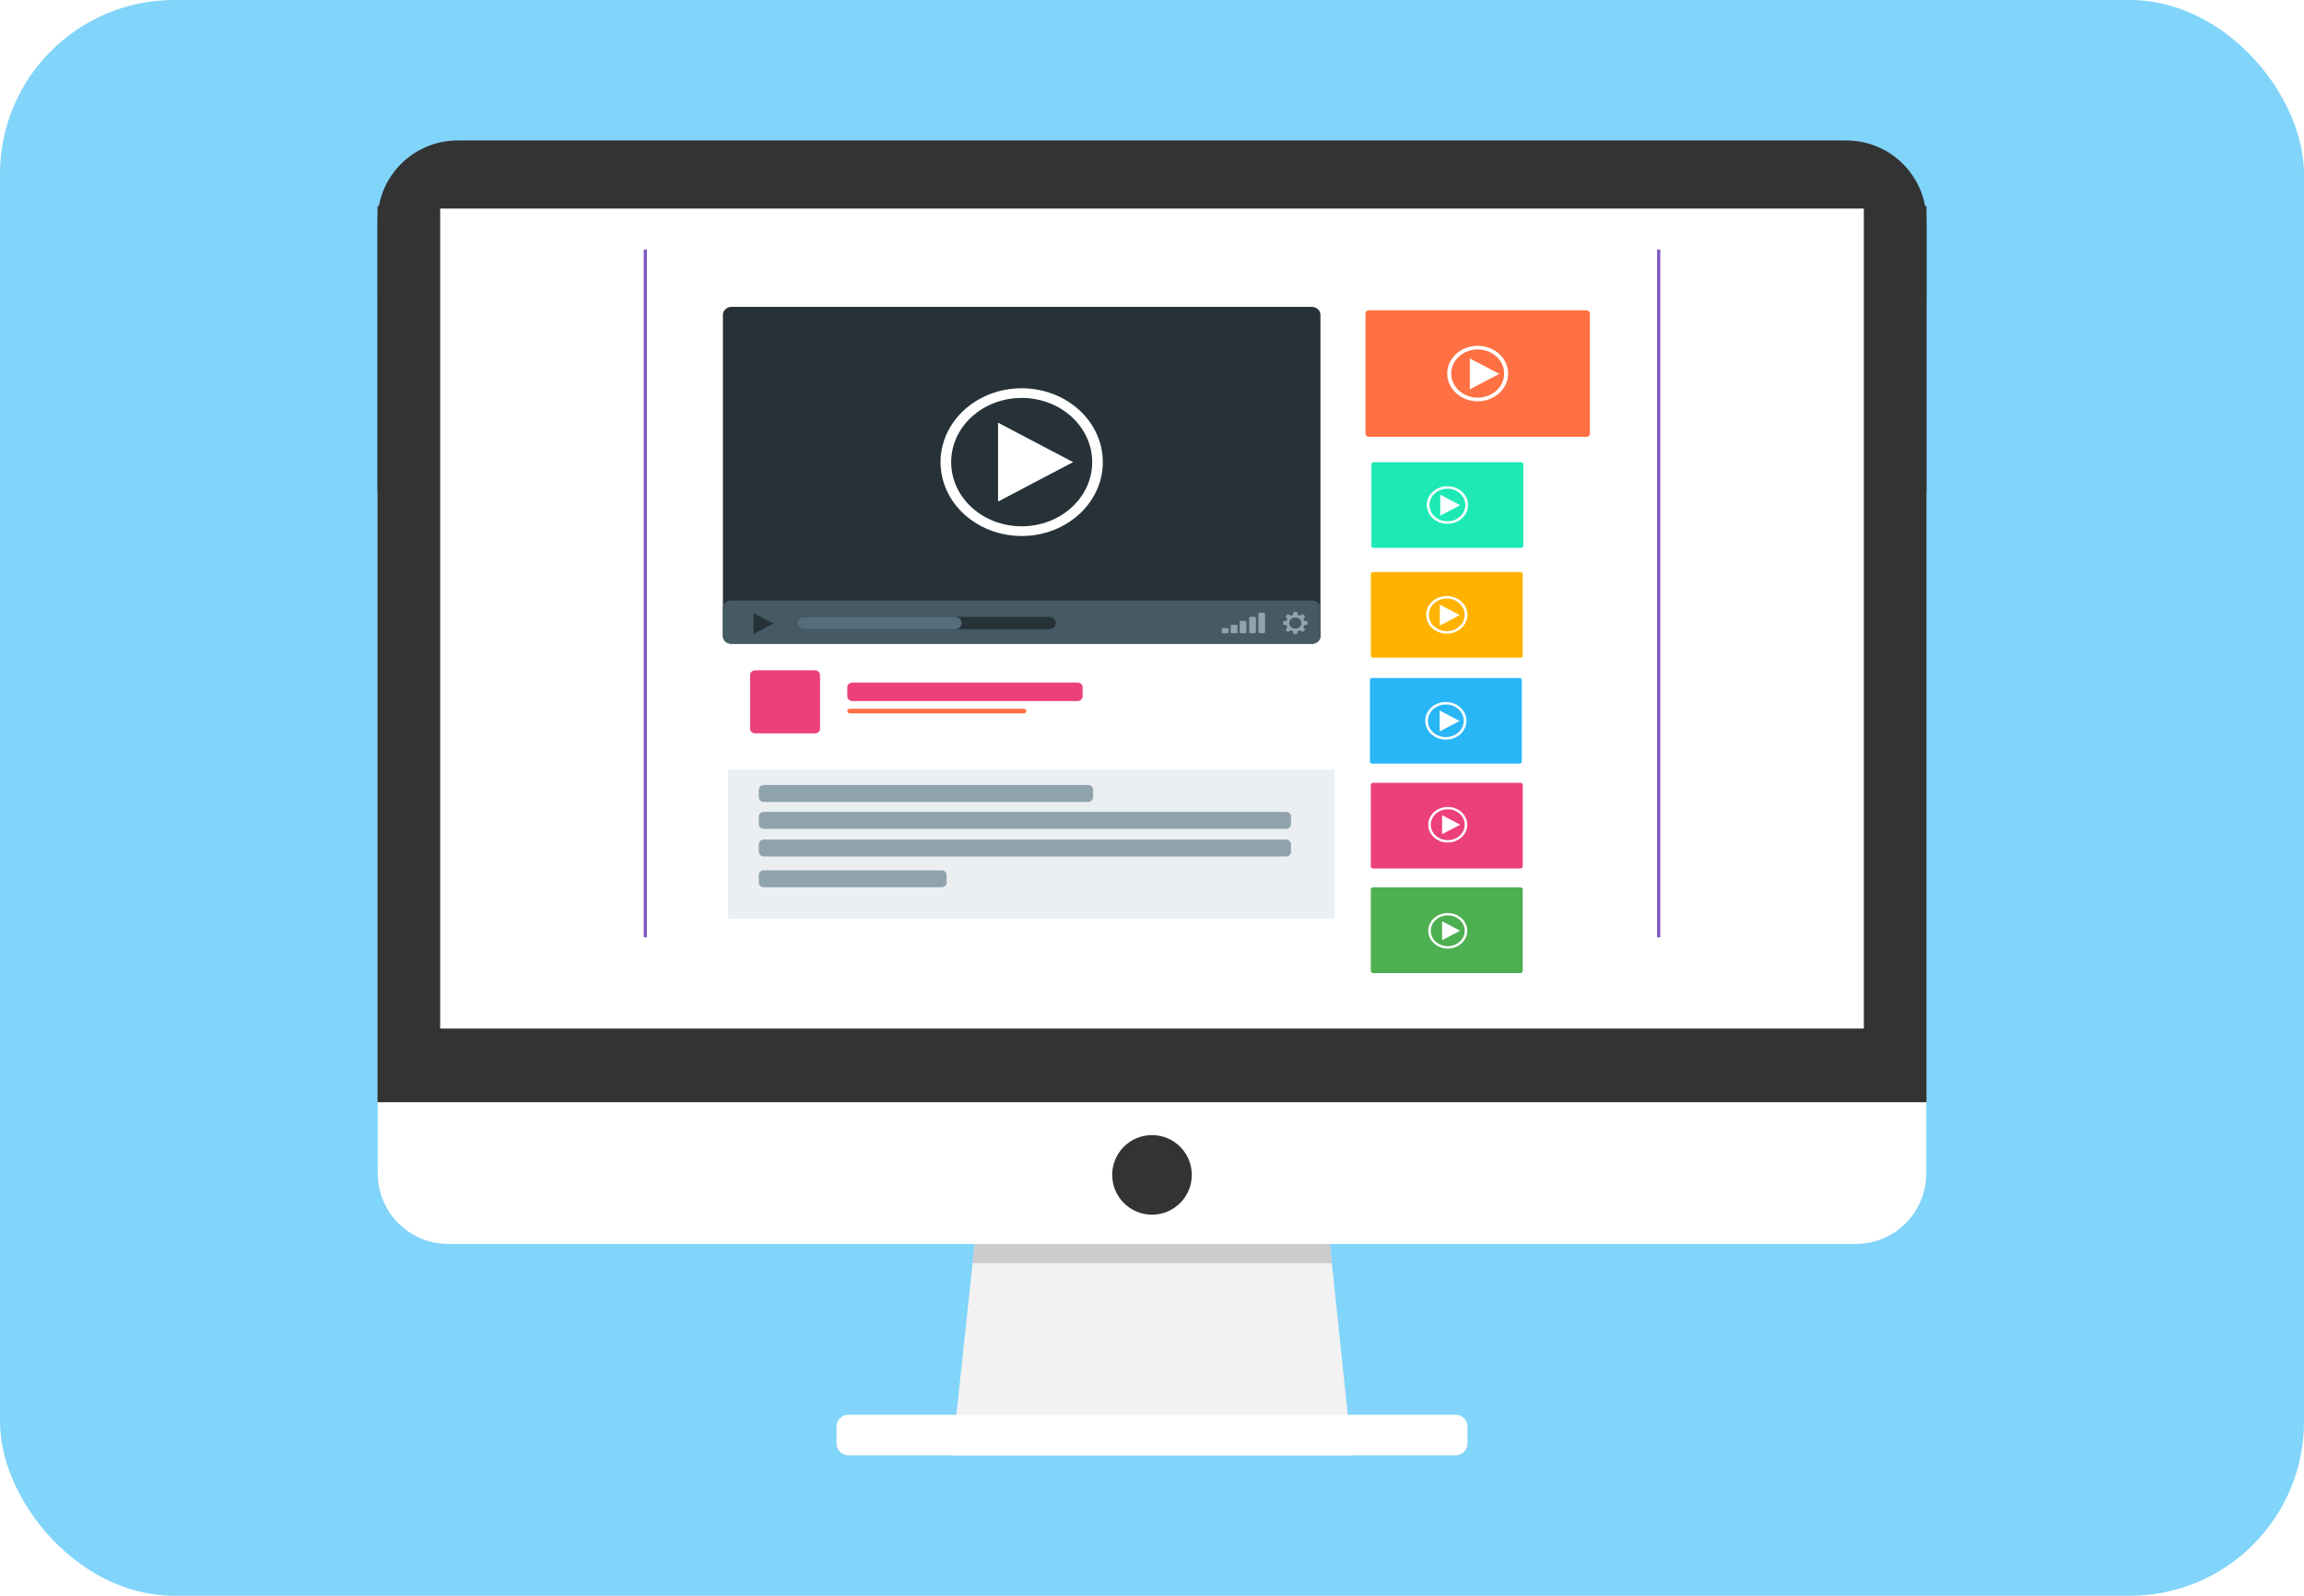 <svg viewBox="0 0 397 275" fill="none" xmlns="http://www.w3.org/2000/svg">
<g clip-path="url(#clip0_5_73)">
<path d="M397 9.91821e-05H-3.05176e-05V275H397V9.91821e-05Z" fill="#81D4FA"/>
<path d="M169.129 203.308L228.12 204.642L232.97 250.796H164.037L169.129 203.308Z" fill="#F2F2F2"/>
<path d="M169.129 203.308L167.588 217.678H229.49L228.12 204.642L169.129 203.308L169.129 203.308Z" fill="#CCCCCC"/>
<path d="M319.764 214.369H77.238C70.528 214.369 65.089 208.931 65.089 202.223V51.36C65.089 44.652 70.528 39.214 77.238 39.214H319.764C326.474 39.214 331.913 44.652 331.913 51.36V202.223C331.913 208.931 326.474 214.369 319.764 214.369Z" fill="white"/>
<path fill-rule="evenodd" clip-rule="evenodd" d="M65.05 35.514V189.944H331.953V35.514H65.05ZM71.342 43.495H324.505L290.552 170.694L100.835 158.008L71.342 43.495Z" fill="#333333"/>
<path d="M318.129 24.206H78.867C71.24 24.206 65.057 30.387 65.057 38.013V83.928C65.057 91.554 71.24 97.736 78.867 97.736H318.129C325.757 97.736 331.94 91.554 331.94 83.928V38.013C331.94 30.387 325.757 24.206 318.129 24.206Z" fill="#333333"/>
<path d="M321.157 35.938H75.844V177.25H321.157V35.938Z" fill="white"/>
<path d="M250.838 243.803H146.166C145.049 243.803 144.144 244.708 144.144 245.824V248.774C144.144 249.89 145.049 250.795 146.166 250.795H250.838C251.954 250.795 252.859 249.89 252.859 248.774V245.824C252.859 244.708 251.954 243.803 250.838 243.803Z" fill="white"/>
<path d="M198.5 209.326C202.288 209.326 205.359 206.255 205.359 202.468C205.359 198.681 202.288 195.611 198.5 195.611C194.712 195.611 191.641 198.681 191.641 202.468C191.641 206.255 194.712 209.326 198.5 209.326Z" fill="#333333"/>
<path d="M290.068 36.402C231.881 37.096 173.605 36.48 115.385 36.714C106.868 36.737 95.297 34.656 90.865 43.899C86.853 51.967 90.171 61.159 89.165 69.751C89.403 101.71 88.352 133.779 89.792 165.667C92.835 174.756 104.234 175.983 112.753 174.828C174.185 174.609 235.664 175.295 297.07 174.471C307.384 172.232 309.143 160.856 307.777 152.522C307.397 116.983 308.637 81.337 307.123 45.867C304.997 39.141 296.965 36.026 290.07 36.403L290.068 36.402Z" fill="white"/>
<g filter="url(#filter0_f_5_73)">
<path d="M286.084 42.998H110.924V161.532H286.084V42.998Z" fill="#7E57C2"/>
</g>
<path d="M285.529 36.89H111.471V175.166H285.529V36.89Z" fill="white"/>
<path d="M125.441 132.594H229.959V158.33H125.441V132.594Z" fill="#ECEFF1"/>
<path d="M225.999 52.878H126.088C125.246 52.878 124.563 53.494 124.563 54.255V109.561C124.563 110.321 125.246 110.937 126.088 110.937H225.999C226.842 110.937 227.524 110.321 227.524 109.561V54.255C227.524 53.494 226.842 52.878 225.999 52.878Z" fill="#263238"/>
<path d="M176.044 92.368C183.766 92.368 190.026 86.669 190.026 79.639C190.026 72.609 183.766 66.91 176.044 66.91C168.322 66.91 162.062 72.609 162.062 79.639C162.062 86.669 168.322 92.368 176.044 92.368Z" fill="white"/>
<path d="M176.044 90.7C182.754 90.7 188.193 85.748 188.193 79.639C188.193 73.53 182.754 68.578 176.044 68.578C169.334 68.578 163.895 73.53 163.895 79.639C163.895 85.748 169.334 90.7 176.044 90.7Z" fill="#263238"/>
<path d="M226.121 103.481H125.967C125.192 103.481 124.563 104.048 124.563 104.747V109.675C124.563 110.374 125.192 110.941 125.967 110.941H226.121C226.896 110.941 227.524 110.374 227.524 109.675V104.747C227.524 104.048 226.896 103.481 226.121 103.481Z" fill="#455A64"/>
<path d="M180.74 106.316H138.543C137.898 106.316 137.375 106.788 137.375 107.37C137.375 107.952 137.898 108.424 138.543 108.424H180.74C181.385 108.424 181.908 107.952 181.908 107.37C181.908 106.788 181.385 106.316 180.74 106.316Z" fill="#263238"/>
<path d="M164.53 106.316H138.543C137.898 106.316 137.375 106.788 137.375 107.37C137.375 107.952 137.898 108.424 138.543 108.424H164.53C165.175 108.424 165.698 107.952 165.698 107.37C165.698 106.788 165.175 106.316 164.53 106.316Z" fill="#546E7A"/>
<path d="M217.731 105.591H217.076C216.937 105.591 216.825 105.693 216.825 105.818V108.894C216.825 109.02 216.937 109.121 217.076 109.121H217.731C217.87 109.121 217.982 109.02 217.982 108.894V105.818C217.982 105.693 217.87 105.591 217.731 105.591Z" fill="#90A4AE"/>
<path d="M216.207 106.295H215.451C215.34 106.295 215.25 106.376 215.25 106.476V108.942C215.25 109.042 215.34 109.123 215.451 109.123H216.207C216.318 109.123 216.408 109.042 216.408 108.942V106.476C216.408 106.376 216.318 106.295 216.207 106.295Z" fill="#90A4AE"/>
<path d="M214.619 106.998H213.764C213.68 106.998 213.613 107.059 213.613 107.135V108.989C213.613 109.064 213.68 109.125 213.764 109.125H214.619C214.703 109.125 214.77 109.064 214.77 108.989V107.135C214.77 107.059 214.703 106.998 214.619 106.998Z" fill="#90A4AE"/>
<path d="M213.108 107.681H212.189C212.123 107.681 212.07 107.729 212.07 107.788V109.02C212.07 109.079 212.123 109.127 212.189 109.127H213.108C213.174 109.127 213.227 109.079 213.227 109.02V107.788C213.227 107.729 213.174 107.681 213.108 107.681Z" fill="#90A4AE"/>
<path d="M211.54 108.237H210.671C210.591 108.237 210.527 108.295 210.527 108.367V108.996C210.527 109.068 210.591 109.126 210.671 109.126H211.54C211.62 109.126 211.684 109.068 211.684 108.996V108.367C211.684 108.295 211.62 108.237 211.54 108.237Z" fill="#90A4AE"/>
<path d="M225.302 107.639V107.089L224.731 106.97C224.696 106.859 224.648 106.754 224.587 106.655L224.899 106.204L224.472 105.815L223.977 106.099C223.868 106.043 223.752 106 223.63 105.968L223.5 105.448H222.896L222.766 105.968C222.644 106 222.528 106.043 222.42 106.099L221.924 105.815L221.497 106.204L221.809 106.655C221.748 106.753 221.7 106.859 221.665 106.97L221.094 107.089V107.639L221.665 107.757C221.7 107.868 221.748 107.974 221.809 108.073L221.497 108.524L221.924 108.913L222.42 108.629C222.528 108.684 222.644 108.728 222.766 108.759L222.896 109.279H223.5L223.63 108.759C223.752 108.728 223.868 108.684 223.977 108.629L224.472 108.913L224.899 108.524L224.587 108.073C224.648 107.974 224.696 107.868 224.731 107.757L225.302 107.639Z" fill="#90A4AE"/>
<path d="M223.199 108.324C223.78 108.324 224.251 107.895 224.251 107.366C224.251 106.836 223.78 106.407 223.199 106.407C222.617 106.407 222.146 106.836 222.146 107.366C222.146 107.895 222.617 108.324 223.199 108.324Z" fill="#455A64"/>
<path d="M273.374 53.477H235.861C235.545 53.477 235.289 53.708 235.289 53.993V74.758C235.289 75.043 235.545 75.275 235.861 75.275H273.374C273.69 75.275 273.946 75.043 273.946 74.758V53.993C273.946 53.708 273.69 53.477 273.374 53.477Z" fill="#FF7043"/>
<path fill-rule="evenodd" clip-rule="evenodd" d="M259.867 64.374C259.867 65.642 259.313 66.857 258.329 67.754C257.345 68.65 256.009 69.153 254.617 69.153C253.225 69.153 251.89 68.65 250.905 67.754C249.921 66.857 249.368 65.642 249.368 64.374C249.368 63.107 249.921 61.891 250.905 60.995C251.89 60.099 253.225 59.595 254.617 59.595C256.009 59.595 257.345 60.099 258.329 60.995C259.313 61.891 259.867 63.107 259.867 64.374Z" fill="white"/>
<path fill-rule="evenodd" clip-rule="evenodd" d="M259.179 64.374C259.179 65.476 258.698 66.532 257.843 67.311C256.987 68.09 255.827 68.527 254.617 68.527C253.408 68.527 252.247 68.09 251.392 67.311C250.536 66.532 250.056 65.476 250.056 64.374C250.056 63.273 250.536 62.216 251.392 61.438C252.247 60.659 253.408 60.221 254.617 60.221C255.827 60.221 256.987 60.659 257.843 61.438C258.698 62.216 259.179 63.273 259.179 64.374Z" fill="#FF7043"/>
<path d="M261.831 116.835H236.43C236.216 116.835 236.043 116.992 236.043 117.185V131.246C236.043 131.44 236.216 131.596 236.43 131.596H261.831C262.046 131.596 262.219 131.44 262.219 131.246V117.185C262.219 116.992 262.046 116.835 261.831 116.835Z" fill="#29B6F6"/>
<path fill-rule="evenodd" clip-rule="evenodd" d="M252.687 124.216C252.687 124.641 252.595 125.062 252.416 125.454C252.237 125.847 251.975 126.204 251.645 126.504C251.315 126.805 250.923 127.043 250.492 127.206C250.061 127.368 249.599 127.452 249.132 127.452C248.665 127.452 248.203 127.368 247.772 127.206C247.34 127.043 246.948 126.805 246.618 126.504C246.288 126.204 246.026 125.847 245.848 125.454C245.669 125.062 245.577 124.641 245.577 124.216C245.577 123.357 245.952 122.534 246.618 121.927C247.285 121.32 248.189 120.98 249.132 120.98C250.075 120.98 250.979 121.32 251.645 121.927C252.312 122.534 252.687 123.357 252.687 124.216Z" fill="white"/>
<path fill-rule="evenodd" clip-rule="evenodd" d="M252.22 124.216C252.22 124.585 252.14 124.951 251.985 125.292C251.83 125.633 251.602 125.943 251.315 126.204C251.028 126.466 250.688 126.673 250.313 126.814C249.938 126.955 249.537 127.028 249.131 127.028C248.312 127.028 247.526 126.732 246.947 126.204C246.367 125.677 246.042 124.962 246.042 124.216C246.042 123.47 246.368 122.755 246.947 122.227C247.526 121.7 248.312 121.404 249.131 121.404C249.537 121.404 249.938 121.476 250.313 121.618C250.688 121.759 251.028 121.966 251.315 122.227C251.602 122.488 251.83 122.798 251.985 123.14C252.14 123.481 252.22 123.847 252.22 124.216Z" fill="#29B6F6"/>
<path d="M261.993 98.578H236.592C236.378 98.578 236.204 98.735 236.204 98.928V112.989C236.204 113.183 236.378 113.339 236.592 113.339H261.993C262.207 113.339 262.381 113.183 262.381 112.989V98.928C262.381 98.735 262.207 98.578 261.993 98.578Z" fill="#FFB300"/>
<path fill-rule="evenodd" clip-rule="evenodd" d="M252.848 105.959C252.848 106.817 252.474 107.64 251.807 108.247C251.14 108.854 250.236 109.195 249.294 109.195C248.827 109.195 248.365 109.111 247.933 108.949C247.502 108.786 247.11 108.548 246.78 108.247C246.45 107.947 246.188 107.59 246.009 107.197C245.831 106.805 245.739 106.384 245.739 105.959C245.739 105.534 245.831 105.113 246.009 104.72C246.188 104.328 246.45 103.971 246.78 103.67C247.11 103.37 247.502 103.132 247.933 102.969C248.365 102.806 248.827 102.723 249.294 102.723C250.236 102.723 251.14 103.064 251.807 103.67C252.474 104.277 252.848 105.101 252.848 105.959Z" fill="white"/>
<path fill-rule="evenodd" clip-rule="evenodd" d="M252.382 105.959C252.382 106.705 252.056 107.42 251.477 107.947C250.898 108.475 250.112 108.771 249.293 108.771C248.887 108.771 248.485 108.698 248.111 108.557C247.736 108.416 247.395 108.209 247.109 107.947C246.822 107.686 246.594 107.376 246.439 107.035C246.284 106.694 246.204 106.328 246.204 105.959C246.204 105.59 246.284 105.224 246.439 104.883C246.594 104.541 246.822 104.231 247.109 103.97C247.395 103.709 247.736 103.502 248.111 103.361C248.485 103.219 248.887 103.147 249.293 103.147C250.112 103.147 250.898 103.443 251.477 103.97C252.056 104.498 252.382 105.213 252.382 105.959Z" fill="#FFB300"/>
<path d="M262.1 79.65H236.699C236.485 79.65 236.311 79.806 236.311 79.999V94.061C236.311 94.254 236.485 94.41 236.699 94.41H262.1C262.314 94.41 262.488 94.254 262.488 94.061V79.999C262.488 79.806 262.314 79.65 262.1 79.65Z" fill="#1DE9B6"/>
<path fill-rule="evenodd" clip-rule="evenodd" d="M252.955 87.03C252.955 87.888 252.581 88.712 251.914 89.318C251.248 89.925 250.343 90.266 249.401 90.266C248.458 90.266 247.554 89.925 246.887 89.318C246.221 88.712 245.846 87.888 245.846 87.03C245.846 86.172 246.221 85.349 246.887 84.742C247.554 84.135 248.458 83.794 249.401 83.794C250.343 83.794 251.248 84.135 251.914 84.742C252.581 85.349 252.955 86.172 252.955 87.03Z" fill="white"/>
<path fill-rule="evenodd" clip-rule="evenodd" d="M252.489 87.03C252.489 87.776 252.163 88.491 251.584 89.019C251.005 89.546 250.219 89.842 249.4 89.842C248.581 89.842 247.795 89.546 247.216 89.019C246.636 88.491 246.311 87.776 246.311 87.03C246.311 86.284 246.636 85.569 247.216 85.041C247.795 84.514 248.581 84.218 249.4 84.218C250.219 84.218 251.005 84.514 251.584 85.041C252.163 85.569 252.489 86.284 252.489 87.03Z" fill="#1DE9B6"/>
<path fill-rule="evenodd" clip-rule="evenodd" d="M184.902 79.639L171.97 86.436V72.841L184.902 79.639Z" fill="white"/>
<path fill-rule="evenodd" clip-rule="evenodd" d="M258.341 64.43L253.264 67.098V61.761L258.341 64.43Z" fill="white"/>
<path fill-rule="evenodd" clip-rule="evenodd" d="M251.499 124.246L248.061 126.053V122.439L251.499 124.246Z" fill="white"/>
<path fill-rule="evenodd" clip-rule="evenodd" d="M251.528 106L248.091 107.807V104.193L251.528 106Z" fill="white"/>
<path fill-rule="evenodd" clip-rule="evenodd" d="M251.605 87.062L248.168 88.869V85.255L251.605 87.062Z" fill="white"/>
<path fill-rule="evenodd" clip-rule="evenodd" d="M133.284 107.454L129.847 109.261V105.647L133.284 107.454Z" fill="#263238"/>
<path d="M187.479 135.281H131.627C131.142 135.281 130.75 135.636 130.75 136.073V137.417C130.75 137.854 131.142 138.208 131.627 138.208H187.479C187.964 138.208 188.356 137.854 188.356 137.417V136.073C188.356 135.636 187.964 135.281 187.479 135.281Z" fill="#90A4AE"/>
<path d="M221.584 139.911H131.627C131.142 139.911 130.75 140.265 130.75 140.702V142.046C130.75 142.483 131.142 142.838 131.627 142.838H221.584C222.068 142.838 222.461 142.483 222.461 142.046V140.702C222.461 140.265 222.068 139.911 221.584 139.911Z" fill="#90A4AE"/>
<path d="M261.993 134.903H236.592C236.378 134.903 236.204 135.06 236.204 135.253V149.314C236.204 149.508 236.378 149.664 236.592 149.664H261.993C262.207 149.664 262.381 149.508 262.381 149.314V135.253C262.381 135.06 262.207 134.903 261.993 134.903Z" fill="#EC407A"/>
<path fill-rule="evenodd" clip-rule="evenodd" d="M252.382 142.284C252.382 143.03 252.056 143.745 251.477 144.272C250.898 144.8 250.112 145.096 249.293 145.096C248.887 145.096 248.485 145.023 248.111 144.882C247.736 144.741 247.395 144.534 247.109 144.272C246.822 144.011 246.594 143.701 246.439 143.36C246.284 143.019 246.204 142.653 246.204 142.284C246.204 141.914 246.284 141.549 246.439 141.208C246.594 140.866 246.822 140.556 247.109 140.295C247.395 140.034 247.736 139.827 248.111 139.686C248.485 139.544 248.887 139.472 249.293 139.472C250.112 139.472 250.898 139.768 251.477 140.295C252.056 140.823 252.382 141.538 252.382 142.284Z" fill="#FFB300"/>
<path fill-rule="evenodd" clip-rule="evenodd" d="M251.528 142.323L248.091 144.13V140.516L251.528 142.323Z" fill="white"/>
<path d="M261.993 152.929H236.592C236.378 152.929 236.204 153.086 236.204 153.279V167.34C236.204 167.534 236.378 167.69 236.592 167.69H261.993C262.207 167.69 262.381 167.534 262.381 167.34V153.279C262.381 153.086 262.207 152.929 261.993 152.929Z" fill="#4CAF50"/>
<path fill-rule="evenodd" clip-rule="evenodd" d="M252.382 160.31C252.382 161.056 252.056 161.771 251.477 162.298C250.898 162.826 250.112 163.122 249.293 163.122C248.887 163.122 248.485 163.049 248.111 162.908C247.736 162.767 247.395 162.559 247.109 162.298C246.822 162.037 246.594 161.727 246.439 161.386C246.284 161.045 246.204 160.679 246.204 160.31C246.204 159.94 246.284 159.575 246.439 159.233C246.594 158.892 246.822 158.582 247.109 158.321C247.395 158.06 247.736 157.853 248.111 157.712C248.485 157.57 248.887 157.498 249.293 157.498C250.112 157.498 250.898 157.794 251.477 158.321C252.056 158.849 252.382 159.564 252.382 160.31Z" fill="#FFB300"/>
<path fill-rule="evenodd" clip-rule="evenodd" d="M251.528 160.35L248.091 162.157V158.543L251.528 160.35Z" fill="white"/>
<path d="M249.462 145.187C251.319 145.187 252.824 143.817 252.824 142.126C252.824 140.436 251.319 139.066 249.462 139.066C247.606 139.066 246.101 140.436 246.101 142.126C246.101 143.817 247.606 145.187 249.462 145.187Z" fill="white"/>
<path d="M249.462 144.786C251.076 144.786 252.384 143.595 252.384 142.126C252.384 140.657 251.076 139.467 249.462 139.467C247.849 139.467 246.541 140.657 246.541 142.126C246.541 143.595 247.849 144.786 249.462 144.786Z" fill="#EC407A"/>
<path fill-rule="evenodd" clip-rule="evenodd" d="M251.593 142.119L248.484 143.753V140.484L251.593 142.119Z" fill="white"/>
<path d="M249.462 163.465C251.319 163.465 252.824 162.095 252.824 160.404C252.824 158.714 251.319 157.343 249.462 157.343C247.606 157.343 246.101 158.714 246.101 160.404C246.101 162.095 247.606 163.465 249.462 163.465Z" fill="white"/>
<path d="M249.462 163.064C251.076 163.064 252.384 161.873 252.384 160.404C252.384 158.935 251.076 157.745 249.462 157.745C247.849 157.745 246.541 158.935 246.541 160.404C246.541 161.873 247.849 163.064 249.462 163.064Z" fill="#4CAF50"/>
<path fill-rule="evenodd" clip-rule="evenodd" d="M251.593 160.397L248.484 162.031V158.762L251.593 160.397Z" fill="white"/>
<path d="M221.584 144.677H131.627C131.142 144.677 130.75 145.032 130.75 145.469V146.813C130.75 147.25 131.142 147.604 131.627 147.604H221.584C222.068 147.604 222.461 147.25 222.461 146.813V145.469C222.461 145.032 222.068 144.677 221.584 144.677Z" fill="#90A4AE"/>
<path d="M162.23 149.979H131.627C131.142 149.979 130.75 150.333 130.75 150.77V152.114C130.75 152.551 131.142 152.906 131.627 152.906H162.23C162.714 152.906 163.107 152.551 163.107 152.114V150.77C163.107 150.333 162.714 149.979 162.23 149.979Z" fill="#90A4AE"/>
<path d="M140.419 115.513H130.126C129.641 115.513 129.249 115.867 129.249 116.304V125.591C129.249 126.028 129.641 126.383 130.126 126.383H140.419C140.903 126.383 141.296 126.028 141.296 125.591V116.304C141.296 115.867 140.903 115.513 140.419 115.513Z" fill="#EC407A"/>
<path d="M185.669 117.633H146.874C146.39 117.633 145.997 117.987 145.997 118.424V120.024C145.997 120.461 146.39 120.815 146.874 120.815H185.669C186.153 120.815 186.546 120.461 186.546 120.024V118.424C186.546 117.987 186.153 117.633 185.669 117.633Z" fill="#EC407A"/>
<path d="M176.409 122.137H146.438C146.195 122.137 145.997 122.315 145.997 122.535C145.997 122.754 146.195 122.932 146.438 122.932H176.409C176.653 122.932 176.85 122.754 176.85 122.535C176.85 122.315 176.653 122.137 176.409 122.137Z" fill="#FF7043"/>
</g>
<defs>
<filter id="filter0_f_5_73" x="68.989" y="1.063" width="259.03" height="202.403" filterUnits="userSpaceOnUse" color-interpolation-filters="sRGB">
<feFlood flood-opacity="0" result="BackgroundImageFix"/>
<feBlend mode="normal" in="SourceGraphic" in2="BackgroundImageFix" result="shape"/>
<feGaussianBlur stdDeviation="20.968" result="effect1_foregroundBlur_5_73"/>
</filter>
<clipPath id="clip0_5_73">
<rect width="397" height="275" rx="30" fill="white"/>
</clipPath>
</defs>
</svg>
